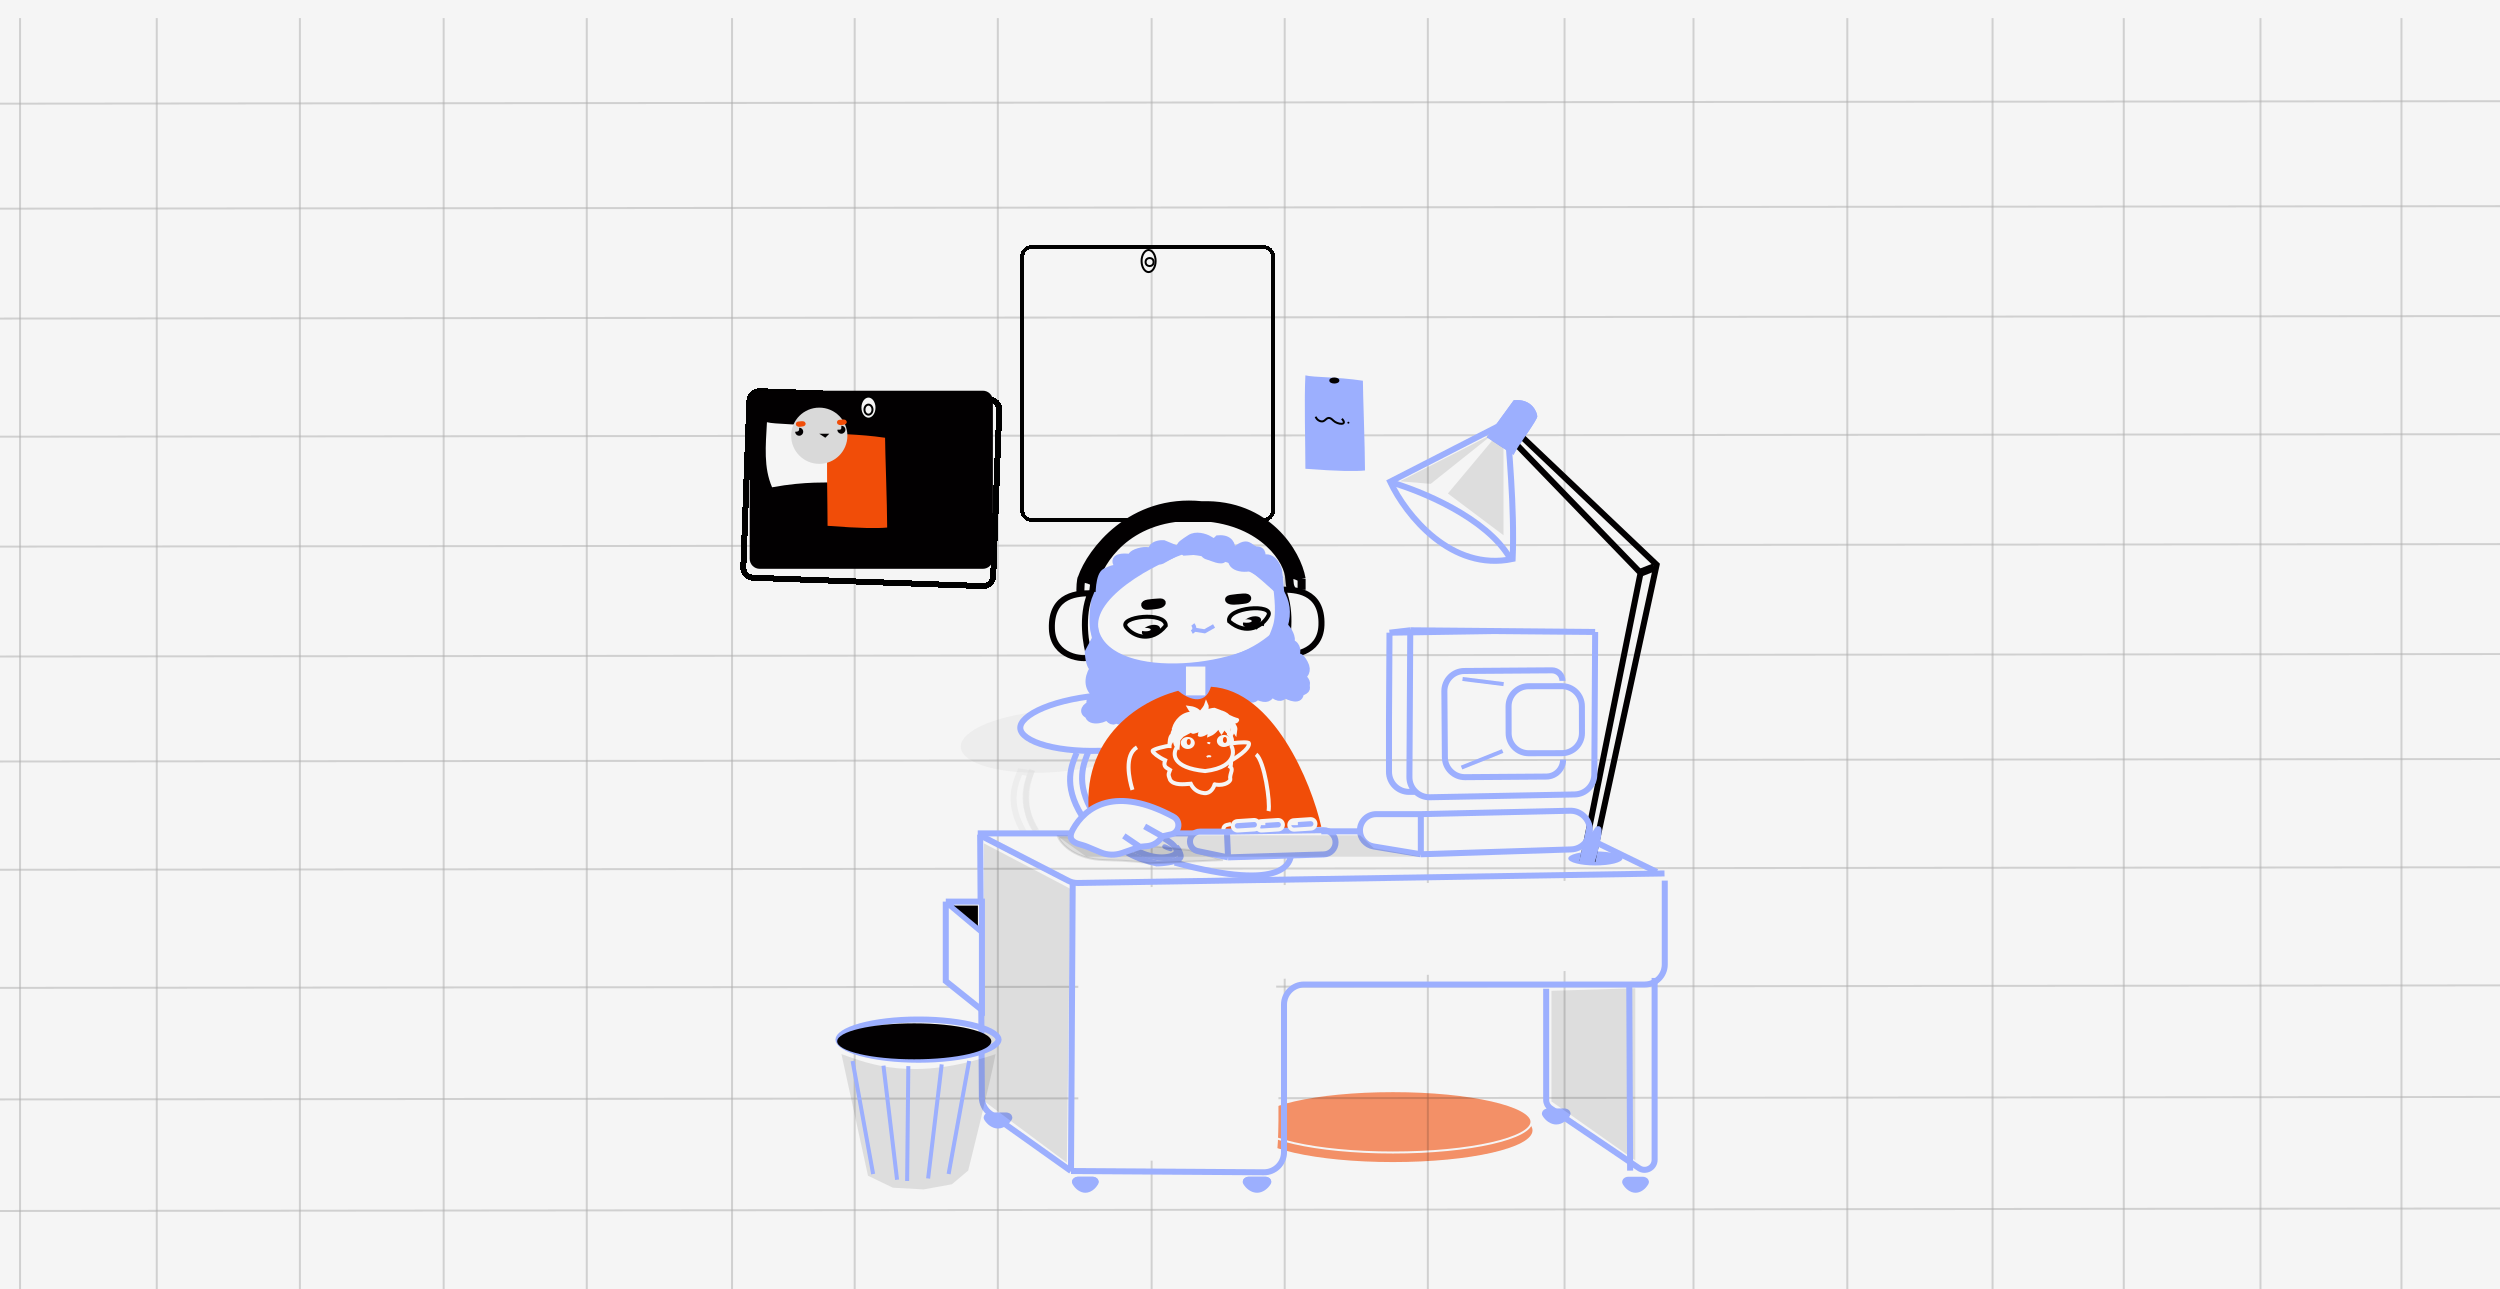 <svg width="1245" height="642" viewBox="0 0 1245 642" fill="none" xmlns="http://www.w3.org/2000/svg">
<g clip-path="url(#clip0_105_42)">
<rect width="1245" height="642" fill="#F5F5F5"/>
<ellipse cx="523.569" cy="369.238" rx="45.204" ry="15.352" transform="rotate(-3.715 523.569 369.238)" fill="#D9D9D9" fill-opacity="0.3"/>
<path d="M510.728 415.809C500.782 399.854 505.755 390.105 508.026 384.251L513.287 385.104C511.155 390.506 508.681 403.783 515.845 413.676" stroke="#D9D9D9" stroke-opacity="0.3" stroke-width="3"/>
<path d="M513.996 383.398C511.725 389.251 506.752 399.001 516.698 414.956" stroke="#D9D9D9" stroke-opacity="0.3" stroke-width="3"/>
<g opacity="0.6">
<ellipse cx="693.675" cy="562.933" rx="69.511" ry="15.779" fill="#F14D08"/>
<path d="M762.686 558.669C762.686 559.599 762.273 560.548 761.402 561.514C760.529 562.483 759.218 563.441 757.487 564.37C754.027 566.227 748.987 567.915 742.716 569.339C730.183 572.184 712.844 573.948 693.675 573.948C674.506 573.948 657.167 572.184 644.634 569.339C638.363 567.915 633.323 566.227 629.863 564.37C628.132 563.441 626.821 562.483 625.947 561.514C625.076 560.548 624.664 559.599 624.664 558.669C624.664 557.739 625.076 556.79 625.947 555.824C626.821 554.855 628.132 553.897 629.863 552.968C633.323 551.111 638.363 549.423 644.634 547.999C657.167 545.154 674.506 543.39 693.675 543.39C712.844 543.39 730.183 545.154 742.716 547.999C748.987 549.423 754.027 551.111 757.487 552.968C759.218 553.897 760.529 554.855 761.402 555.824C762.273 556.79 762.686 557.739 762.686 558.669Z" fill="#F14D08" stroke="#F5F5F5"/>
</g>
<g filter="url(#filter0_d_105_42)">
<path d="M509 250V124C509 121.239 511.239 119 514 119H629C631.761 119 634 121.239 634 124V250C634 252.761 631.761 255 629 255H514C511.239 255 509 252.761 509 250Z" stroke="black" stroke-width="2" shape-rendering="crispEdges"/>
</g>
<g opacity="0.3">
<line opacity="0.5" x1="9.983" y1="9" x2="9.983" y2="862.083" stroke="#020001"/>
<line opacity="0.5" x1="78.068" y1="9" x2="78.068" y2="862.083" stroke="#020001"/>
<line opacity="0.5" x1="149.344" y1="9" x2="149.344" y2="862.083" stroke="#020001"/>
<line opacity="0.5" x1="220.939" y1="9" x2="220.939" y2="862.083" stroke="#020001"/>
<line opacity="0.5" x1="292.215" y1="9" x2="292.215" y2="862.083" stroke="#020001"/>
<line opacity="0.5" x1="364.555" y1="9" x2="364.555" y2="862.083" stroke="#020001"/>
<line opacity="0.5" x1="425.64" y1="9" x2="425.64" y2="862.083" stroke="#020001"/>
<line opacity="0.5" x1="496.917" y1="9" x2="496.917" y2="862.083" stroke="#020001"/>
<line opacity="0.5" x1="573.512" y1="9" x2="573.512" y2="862.083" stroke="#020001"/>
<line opacity="0.5" x1="639.788" y1="9" x2="639.788" y2="862.083" stroke="#020001"/>
<line opacity="0.5" x1="711.064" y1="9" x2="711.064" y2="862.083" stroke="#020001"/>
<line opacity="0.5" x1="779.149" y1="9" x2="779.149" y2="862.083" stroke="#020001"/>
<line opacity="0.5" x1="843.361" y1="9" x2="843.361" y2="862.083" stroke="#020001"/>
<line opacity="0.5" x1="919.957" y1="9" x2="919.957" y2="862.083" stroke="#020001"/>
<line opacity="0.5" x1="992.297" y1="9" x2="992.297" y2="862.083" stroke="#020001"/>
<line opacity="0.5" x1="1057.64" y1="9" x2="1057.64" y2="862.083" stroke="#020001"/>
<line opacity="0.5" x1="1125.72" y1="9" x2="1125.72" y2="862.083" stroke="#020001"/>
<line opacity="0.5" x1="1195.93" y1="9" x2="1195.93" y2="862.083" stroke="#020001"/>
<line opacity="0.5" y1="-0.5" x2="1502.9" y2="-0.5" transform="matrix(-1 0.001 -0.005 -1 1453.87 49.677)" stroke="#020001"/>
<line opacity="0.5" y1="-0.5" x2="1502.9" y2="-0.5" transform="matrix(-1 0.001 -0.005 -1 1454.15 101.961)" stroke="#020001"/>
<line opacity="0.5" y1="-0.5" x2="1502.9" y2="-0.5" transform="matrix(-1 0.001 -0.005 -1 1454.45 156.696)" stroke="#020001"/>
<line opacity="0.5" y1="-0.5" x2="1502.9" y2="-0.5" transform="matrix(-1 0.001 -0.005 -1 1454.76 215.516)" stroke="#020001"/>
<line opacity="0.5" y1="-0.5" x2="1502.9" y2="-0.5" transform="matrix(-1 0.001 -0.005 -1 1455.05 270.252)" stroke="#020001"/>
<line opacity="0.5" y1="-0.5" x2="1502.9" y2="-0.5" transform="matrix(-1 0.001 -0.005 -1 1455.35 324.987)" stroke="#020001"/>
<line opacity="0.5" y1="-0.5" x2="1502.9" y2="-0.5" transform="matrix(-1 0.001 -0.005 -1 1455.63 377.271)" stroke="#020001"/>
<line opacity="0.5" y1="-0.5" x2="1502.9" y2="-0.5" transform="matrix(-1 0.001 -0.005 -1 1455.91 431.19)" stroke="#020001"/>
<line opacity="0.5" y1="-0.5" x2="1502.9" y2="-0.5" transform="matrix(-1 0.001 -0.005 -1 1456.23 490.01)" stroke="#020001"/>
<line opacity="0.5" y1="-0.5" x2="1502.9" y2="-0.5" transform="matrix(-1 0.001 -0.005 -1 1456.52 545.562)" stroke="#020001"/>
<line opacity="0.5" y1="-0.5" x2="1502.9" y2="-0.5" transform="matrix(-1 0.001 -0.005 -1 1456.82 601.114)" stroke="#020001"/>
</g>
<path d="M545.404 588.576C544.349 589.698 542.583 590.5 540.5 590.5C538.417 590.5 536.651 589.698 535.596 588.576C535.511 588.486 535.474 588.42 535.459 588.385C535.445 588.352 535.444 588.335 535.444 588.327C535.443 588.317 535.444 588.243 535.545 588.112C535.769 587.821 536.31 587.5 537 587.5H544C544.69 587.5 545.231 587.821 545.455 588.112C545.556 588.243 545.557 588.317 545.556 588.327C545.556 588.335 545.555 588.352 545.541 588.385C545.526 588.42 545.489 588.486 545.404 588.576Z" fill="#9CAFFE" stroke="#9CAFFE" stroke-width="3"/>
<path d="M545.537 589.018C544.348 591.038 542.42 592.5 540.5 592.5C538.58 592.5 536.652 591.038 535.463 589.018C535.329 588.79 535.313 588.627 535.323 588.52C535.334 588.406 535.382 588.268 535.503 588.118C535.759 587.802 536.298 587.5 537 587.5H544C544.702 587.5 545.241 587.802 545.497 588.118C545.618 588.268 545.666 588.406 545.677 588.52C545.687 588.627 545.671 588.79 545.537 589.018Z" fill="#9CAFFE" stroke="#9CAFFE" stroke-width="3"/>
<path d="M502.494 556.96C501.241 558.971 499.153 560.5 497 560.5C494.847 560.5 492.759 558.971 491.506 556.96C491.367 556.737 491.351 556.581 491.358 556.485C491.365 556.382 491.407 556.254 491.522 556.109C491.767 555.803 492.297 555.5 493 555.5H501C501.703 555.5 502.233 555.803 502.478 556.109C502.593 556.254 502.635 556.382 502.642 556.485C502.649 556.581 502.633 556.737 502.494 556.96Z" fill="#9CAFFE" stroke="#9CAFFE" stroke-width="3"/>
<path d="M780.494 554.96C779.241 556.971 777.153 558.5 775 558.5C772.847 558.5 770.759 556.971 769.506 554.96C769.367 554.737 769.351 554.581 769.358 554.485C769.365 554.382 769.407 554.254 769.522 554.109C769.767 553.803 770.297 553.5 771 553.5H779C779.703 553.5 780.233 553.803 780.478 554.109C780.593 554.254 780.635 554.382 780.642 554.485C780.649 554.581 780.633 554.737 780.494 554.96Z" fill="#9CAFFE" stroke="#9CAFFE" stroke-width="3"/>
<path d="M631.365 588.514C630.229 589.664 628.296 590.5 626 590.5C623.704 590.5 621.771 589.664 620.635 588.514C620.547 588.425 620.51 588.361 620.495 588.329C620.482 588.3 620.481 588.287 620.481 588.284L620.481 588.284C620.481 588.281 620.481 588.268 620.49 588.239C620.501 588.209 620.523 588.161 620.57 588.099C620.78 587.821 621.31 587.5 622 587.5H630C630.69 587.5 631.22 587.821 631.43 588.099C631.477 588.161 631.499 588.209 631.51 588.239C631.519 588.268 631.519 588.281 631.519 588.284L631.519 588.284C631.519 588.287 631.518 588.3 631.505 588.329C631.49 588.361 631.453 588.425 631.365 588.514Z" fill="#9CAFFE" stroke="#9CAFFE" stroke-width="3"/>
<path d="M631.494 588.96C630.241 590.971 628.153 592.5 626 592.5C623.847 592.5 621.759 590.971 620.506 588.96C620.367 588.737 620.351 588.581 620.358 588.485C620.365 588.382 620.407 588.254 620.522 588.109C620.767 587.803 621.297 587.5 622 587.5H630C630.703 587.5 631.233 587.803 631.478 588.109C631.593 588.254 631.635 588.382 631.642 588.485C631.649 588.581 631.633 588.737 631.494 588.96Z" fill="#9CAFFE" stroke="#9CAFFE" stroke-width="3"/>
<path d="M819.537 589.018C818.348 591.038 816.42 592.5 814.5 592.5C812.58 592.5 810.652 591.038 809.463 589.018C809.329 588.79 809.313 588.627 809.323 588.52C809.334 588.406 809.382 588.268 809.503 588.118C809.759 587.802 810.298 587.5 811 587.5H818C818.702 587.5 819.241 587.802 819.497 588.118C819.618 588.268 819.666 588.406 819.677 588.52C819.687 588.627 819.671 588.79 819.537 589.018Z" fill="#9CAFFE" stroke="#9CAFFE" stroke-width="3"/>
<g filter="url(#filter1_d_105_42)">
<path d="M370.181 278.552L373.18 195.64C373.28 192.881 375.598 190.724 378.358 190.824L492.806 194.965C495.566 195.065 497.722 197.383 497.622 200.142L494.622 283.054C494.523 285.814 492.205 287.97 489.445 287.87L374.997 283.729C372.237 283.629 370.081 281.311 370.181 278.552Z" stroke="black" stroke-width="3" shape-rendering="crispEdges"/>
</g>
<path d="M373.346 278.271V199.57C373.346 196.808 375.584 194.57 378.346 194.57H489.457C492.219 194.57 494.457 196.808 494.457 199.57V278.271C494.457 281.033 492.219 283.271 489.457 283.271H378.346C375.584 283.271 373.346 281.033 373.346 278.271Z" fill="#020001"/>
<path d="M436.5 203C436.5 204.559 436.025 205.951 435.282 206.943C434.539 207.934 433.55 208.5 432.5 208.5C431.45 208.5 430.461 207.934 429.718 206.943C428.975 205.951 428.5 204.559 428.5 203C428.5 201.441 428.975 200.049 429.718 199.057C430.461 198.066 431.45 197.5 432.5 197.5C433.55 197.5 434.539 198.066 435.282 199.057C436.025 200.049 436.5 201.441 436.5 203Z" fill="#F5F5F5" stroke="black"/>
<path d="M434.5 204C434.5 205.47 433.523 206.5 432.5 206.5C431.477 206.5 430.5 205.47 430.5 204C430.5 202.53 431.477 201.5 432.5 201.5C433.523 201.5 434.5 202.53 434.5 204Z" fill="#F5F5F5" stroke="black"/>
<path d="M575.5 130C575.5 131.572 575.074 132.972 574.412 133.965C573.748 134.962 572.885 135.5 572 135.5C571.115 135.5 570.252 134.962 569.588 133.965C568.926 132.972 568.5 131.572 568.5 130C568.5 128.428 568.926 127.028 569.588 126.035C570.252 125.038 571.115 124.5 572 124.5C572.885 124.5 573.748 125.038 574.412 126.035C575.074 127.028 575.5 128.428 575.5 130Z" fill="#F5F5F5" stroke="black"/>
<circle cx="572.5" cy="130.5" r="2" fill="#F5F5F5" stroke="black"/>
<path d="M753.834 199.327L740.428 217.755L753.705 226.498C755.986 221.86 765.599 209.185 765.556 207.352C765.513 205.519 763.037 198.355 753.834 199.327Z" fill="#9CAFFE"/>
<path d="M595.326 357.024C595.422 358.496 594.651 360.183 592.652 362.014C590.666 363.832 587.646 365.616 583.741 367.231C575.946 370.456 564.95 372.878 552.612 373.679C540.274 374.48 529.057 373.501 520.91 371.311C516.83 370.215 513.604 368.836 511.399 367.29C509.18 365.733 508.198 364.16 508.103 362.688C508.007 361.216 508.777 359.528 510.776 357.698C512.762 355.88 515.783 354.096 519.688 352.48C527.482 349.256 538.479 346.834 550.817 346.033C563.155 345.231 574.372 346.211 582.518 348.4C586.599 349.497 589.825 350.875 592.029 352.421C594.248 353.978 595.23 355.552 595.326 357.024Z" fill="#F5F5F5" stroke="#9CAFFE" stroke-width="3"/>
<path d="M536.172 374.87C533.901 380.723 528.928 390.473 538.874 406.427" stroke="#9CAFFE" stroke-width="3"/>
<path d="M542.142 374.017C539.871 379.87 534.898 389.62 544.844 405.574" stroke="#9CAFFE" stroke-width="3"/>
<path d="M541.426 320.262C542.265 321.729 544.571 324.224 547.086 322.463C545.514 315.23 542.37 311.771 547.086 289.131" stroke="#9CAFFE" stroke-width="4"/>
<path d="M639.417 317.486C638.43 318.886 635.819 321.2 633.272 319.248C635.423 312.148 638.912 310.822 635.434 287.855" stroke="#9CAFFE" stroke-width="4"/>
<path d="M544.681 287.598L546.568 289.738" stroke="#9CAFFE" stroke-width="4"/>
<path d="M637.853 285.964L634.124 289.109" stroke="#9CAFFE" stroke-width="4"/>
<path d="M642.5 421C644.913 429.711 640.54 444.601 585 429.575" stroke="#9CAFFE" stroke-width="3"/>
<path d="M581.223 422.374C583.126 423.12 583.979 423.422 581.317 421.998C579.358 420.949 579.153 421.564 581.223 422.374Z" stroke="#9CAFFE" stroke-width="2"/>
<path d="M581.812 426.695C573.633 428.25 564.854 423.525 560.237 420.065C559.131 419.236 558.11 418.129 558.009 416.75C557.632 411.636 569.789 415.222 573.524 415.222C577.668 415.222 593.414 424.489 581.812 426.695Z" stroke="#9CAFFE" stroke-width="3"/>
<path d="M576.1 429.997C567.787 428.182 553.017 423.034 558.005 416M575.676 430C579.556 430 588.63 429.063 587.965 426.049C587.3 423.034 585.561 421.722 585.423 421.443" stroke="#9CAFFE" stroke-width="3"/>
<ellipse cx="794.5" cy="427.5" rx="13.5" ry="3.5" fill="#9CAFFE"/>
<path d="M788.096 429L817 285.313L751 217" stroke="#020001" stroke-width="3"/>
<path d="M792.986 429L825 281.246L750 210" stroke="#020001" stroke-width="3"/>
<path d="M692.307 239.894L750.54 210.045C751.09 221.369 754.406 252.807 753.291 278.353C722.831 284.803 700.179 256.638 692.307 239.894Z" stroke="#9CAFFE" stroke-width="3"/>
<line x1="823.798" y1="282.501" x2="816.005" y2="285.55" stroke="#020001" stroke-width="4"/>
<path d="M692 240C707.126 244.222 740.303 257.733 752 278" stroke="#9CAFFE" stroke-width="3"/>
<path d="M795.17 413.755C792.75 417.998 791.74 416.368 791.049 414.453L788.142 428.328L792.816 428.73C794.935 422.349 797.59 409.512 795.17 413.755Z" fill="#9CAFFE" stroke="#9CAFFE" stroke-width="3"/>
<path d="M707.572 425.428L684.028 421.533C680.119 420.886 677.251 417.505 677.251 413.543V413.543C677.251 409.07 680.877 405.444 685.35 405.444L707.572 405.444M707.572 425.428L707.572 405.444M707.572 425.428L782.424 423.011C787.622 422.844 791.749 418.581 791.749 413.38V413.38C791.749 407.971 787.299 403.622 781.892 403.745L707.572 405.444" stroke="#9CAFFE" stroke-width="3"/>
<path d="M777.76 341.707L761.246 341.744C755.723 341.756 751.256 346.243 751.268 351.766L751.298 365.135C751.31 370.658 755.797 375.125 761.32 375.113L777.834 375.076C783.357 375.063 787.824 370.576 787.812 365.053L787.782 351.685C787.77 346.162 783.282 341.695 777.76 341.707Z" stroke="#9CAFFE" stroke-width="3"/>
<path d="M778.112 339.069V339.069C778.09 336.149 775.704 333.8 772.784 333.821L729.223 334.15C723.7 334.191 719.257 338.702 719.299 344.225L719.546 377.103C719.588 382.626 724.099 387.069 729.621 387.028L770.098 386.723C774.721 386.688 778.442 382.911 778.407 378.287V378.287" stroke="#9CAFFE" stroke-width="3"/>
<path d="M691.97 315.082L702.312 313.88M691.97 315.082L743.976 314.26L794.386 314.72M691.97 315.082L691.72 358.356L691.72 384.356C691.719 389.879 696.197 394.357 701.72 394.357L704.763 394.357M702.312 313.88L701.89 386.981C701.858 392.603 706.464 397.146 712.085 397.037L784.171 395.633C789.594 395.527 793.945 391.117 793.976 385.692L794.386 314.72M702.312 313.88L794.386 314.72" stroke="#9CAFFE" stroke-width="3"/>
<line x1="728.342" y1="338.134" x2="748.811" y2="340.693" stroke="#9CAFFE" stroke-width="2"/>
<line x1="727.845" y1="382.241" x2="748.314" y2="374.02" stroke="#9CAFFE" stroke-width="2"/>
<path d="M791.821 418.02L825.084 434.225" stroke="#9CAFFE" stroke-width="3"/>
<path opacity="0.1" d="M490 420L533 442.592L531.28 579L490 548.308V420Z" fill="#020001"/>
<path opacity="0.1" d="M772.62 493.422L814.373 492.143L814.373 577.847L772.62 548.515L772.62 493.422Z" fill="#020001"/>
<path opacity="0.1" d="M743.627 218.789L748.744 222.201L748.744 266.551L721.048 245.759L743.627 218.789Z" fill="#020001"/>
<path opacity="0.1" d="M740.642 217.51L741.921 217.51L712.496 240.964L697.144 239.685L740.642 217.51Z" fill="#020001"/>
<path d="M613.082 299.533C611.386 299.235 610.489 297.937 613.776 297.627C616.869 297.313 615.836 297.258 619.231 297.068C622.626 296.877 621.845 298.808 620.395 299.048C618.664 299.334 614.777 299.832 613.082 299.533Z" fill="#020001" stroke="#020001" stroke-width="3"/>
<path d="M577.901 301.281C579.366 300.669 579.878 299.239 576.83 299.563C573.957 299.847 574.88 299.597 571.762 300.058C568.644 300.519 569.799 302.244 571.167 302.201C572.801 302.149 576.435 301.893 577.901 301.281Z" fill="#020001" stroke="#020001" stroke-width="3"/>
<path d="M598.485 251.608C563.402 248.007 543.214 274.748 538.769 287.756C541.732 288.721 542.779 288.552 544.964 290.187C547.693 279.364 561.209 257.652 593.448 257.395C625.687 257.138 640.33 276.575 641.911 286.648C641.781 285.2 647.311 286.951 648.2 288.237C646.027 275.485 630.961 250.579 598.485 251.608Z" fill="#020001"/>
<path d="M538.14 295.618C537.844 293.689 538.245 287.96 538.769 287.756M538.769 287.756C543.214 274.748 563.402 248.007 598.485 251.608C630.961 250.579 646.027 275.485 648.2 288.237M538.769 287.756C541.732 288.721 542.779 288.552 544.964 290.187M648.2 288.237C647.311 286.951 641.781 285.2 641.911 286.648M648.2 288.237V293.731M641.911 286.648C642.311 291.121 642.307 291.335 642.702 292.407L643.483 294.045M641.911 286.648C640.33 276.575 625.687 257.138 593.448 257.395C561.209 257.652 547.693 279.364 544.964 290.187M544.964 290.187L544.429 294.674" stroke="#020001" stroke-width="4"/>
<path d="M658.086 311.34C658.715 293.629 644.172 293.7 638.842 293.629C643.705 305.094 641.146 319.684 639.259 325.545C642.161 326.808 657.572 325.803 658.086 311.34Z" stroke="#020001" stroke-width="3"/>
<path d="M523.842 313.149C523.213 295.437 537.755 295.508 543.085 295.437C538.222 306.903 540.782 321.492 542.669 327.354C539.767 328.617 524.355 327.612 523.842 313.149Z" stroke="#020001" stroke-width="3"/>
<path d="M547.574 319.494C534.916 300.761 569.388 281.027 589.037 273.92C607.793 274.616 647.234 286.096 639.336 311.492C633.278 330.974 563.397 342.91 547.574 319.494Z" stroke="#9CAFFE" stroke-width="4"/>
<path d="M594.375 313.512L599.919 314.392L604.599 311.738" stroke="#9CAFFE" stroke-width="2"/>
<path d="M594.024 310.981C594.693 311.794 595.529 313.689 593.522 314.754" stroke="#9CAFFE" stroke-width="2"/>
<path d="M550.664 284.93C547.518 286.473 547.485 296.032 547.574 299.391L550.131 296.658L553.095 294.5L558.656 289.585L561.095 287.127L557.636 283.983C556.288 282.606 553.81 283.387 550.664 284.93Z" fill="#9CAFFE"/>
<path d="M562.668 286.499L556.254 280.548C554.492 277.001 561.569 277.434 563.63 278.092C563.261 277.494 563.446 276.025 567.138 274.938C570.829 273.852 573.325 274.703 574.112 275.264L572.965 280.102L566.325 283.535L562.668 286.499Z" fill="#9CAFFE"/>
<path d="M577.098 276.892C577.399 274.592 575.102 273.387 573.917 273.072C575.013 271.206 578.039 270.915 579.415 271.003L586.954 274.12L578.233 279.001C577.73 279.256 576.798 279.192 577.098 276.892Z" fill="#9CAFFE"/>
<path d="M589.955 274.685L588.139 273.291C586.881 271.719 589.955 270.147 592.744 268.237C595.536 266.325 599.948 267.595 602.28 268.966L598.201 274.12L589.955 274.685Z" fill="#9CAFFE"/>
<path d="M599.774 275.264L606.665 268.575C612.428 268.062 613.368 271.767 613.118 273.683L609.924 276.809L609.207 278.008C608.454 279.613 603.547 277.379 602.604 277.065C601.888 276.826 600.103 276.603 599.774 275.264Z" fill="#9CAFFE"/>
<path d="M628.075 278.952C624.412 284.359 614 283.581 613.62 279.321C613.33 276.066 614.659 274.424 615.856 273.734C621.677 269.407 621.575 272.93 625.473 274.161C628.981 273.848 628.315 276.931 628.075 278.952C632.84 275.749 636.114 281.916 636.565 284.612L637.508 294.5L629.833 287.663L625.057 283.669L628.075 278.952Z" fill="#9CAFFE"/>
<path d="M542.222 324.829L545.736 318.202C558.038 332.26 568.368 335.299 597.232 332.095C625.559 328.95 636.879 314.485 639.722 311.97C641.185 313.647 643.797 317.63 642.54 320.145C646.299 321.403 645.783 324.862 645.055 326.435C646.817 328.488 646.789 325.615 649.428 330.432C651.54 334.284 649.218 336.343 647.794 336.891C648.799 337.538 650.716 339.22 650.349 340.768C649.89 342.703 651.825 343.162 647.239 344.833C647.618 349.093 642.385 347.055 639.722 345.503C639.102 346.821 636.96 348.527 633.346 344.808C632.003 347.453 630.834 348.505 626.566 346.675C624.374 346.87 625.196 349.007 620.615 347.205C617.626 350.502 614.701 348.153 613.613 346.566C613.678 347.297 612.892 348.398 609.228 346.957C606.077 351.278 601.502 347.645 599.608 345.288C599.72 346.541 593.241 349.622 590.654 348.446C585.983 346.324 584.994 352.441 582.479 350.869C581.742 351.654 580.089 352.658 577.789 351.968C575.439 353.945 573.26 353.108 572.464 352.442C571.817 353.447 570.056 355.182 568.191 354.086C567.573 355.656 565.427 354.963 564.432 354.42L560.925 357.574C560.268 358.475 558.284 359.83 555.6 358.049C554.024 360.209 552.08 357.52 551.305 355.906C551.472 357.785 542.623 360.175 542.243 355.915C538.852 354.702 540.61 351.772 543.8 350.962C542.654 349.907 542.213 348.823 545.999 345.96C540.228 341.423 543.143 335.165 544.827 332.805C543.006 332.21 542.332 327.24 542.222 324.829Z" fill="#9CAFFE"/>
<path d="M616.877 273.348C616.583 273.399 616.226 273.522 615.856 273.734M628.075 278.952C624.412 284.359 614 283.581 613.62 279.321C613.33 276.066 614.659 274.424 615.856 273.734M628.075 278.952C628.315 276.931 628.981 273.848 625.473 274.161C621.575 272.93 621.677 269.407 615.856 273.734M628.075 278.952C632.84 275.749 636.114 281.916 636.565 284.612L637.508 294.5L629.833 287.663L625.057 283.669L628.075 278.952ZM582.716 350.582C582.155 351.368 580.384 352.747 577.789 351.968C575.439 353.945 573.26 353.108 572.464 352.442C571.817 353.447 570.056 355.182 568.191 354.086C567.573 355.656 565.427 354.963 564.432 354.42L560.925 357.574C560.268 358.475 558.284 359.83 555.6 358.049C554.024 360.209 552.08 357.52 551.305 355.906C551.472 357.785 542.623 360.175 542.243 355.915C538.852 354.702 540.61 351.772 543.8 350.962C542.654 349.907 542.213 348.823 545.999 345.96C540.228 341.423 543.143 335.165 544.827 332.805C543.006 332.21 542.332 327.24 542.222 324.829L545.736 318.202C558.038 332.26 568.368 335.299 597.232 332.095C625.559 328.95 636.879 314.485 639.722 311.97C641.185 313.647 643.797 317.63 642.54 320.145C646.299 321.403 645.783 324.862 645.055 326.435C646.817 328.488 646.789 325.615 649.428 330.432C651.54 334.284 649.218 336.343 647.794 336.891C648.799 337.538 650.716 339.22 650.349 340.768C649.89 342.703 651.825 343.162 647.239 344.833C647.618 349.093 642.385 347.055 639.722 345.503C639.102 346.821 636.96 348.527 633.346 344.808C632.003 347.453 630.834 348.505 626.566 346.675C624.374 346.87 625.196 349.007 620.615 347.205C617.626 350.502 614.701 348.153 613.613 346.566C613.678 347.297 612.892 348.398 609.228 346.957C606.077 351.278 601.502 347.645 599.608 345.288C599.72 346.541 593.241 349.622 590.654 348.446C585.983 346.324 584.994 352.441 582.479 350.869M547.574 299.391C547.485 296.032 547.518 286.473 550.664 284.93C553.81 283.387 556.288 282.606 557.636 283.983L561.095 287.127L558.656 289.585L553.095 294.5L550.131 296.658L547.574 299.391ZM556.254 280.548L562.668 286.499L566.325 283.535L572.965 280.102L574.112 275.264C573.325 274.703 570.829 273.852 567.138 274.938C563.446 276.025 563.261 277.494 563.63 278.092C561.569 277.434 554.492 277.001 556.254 280.548ZM573.917 273.072C575.102 273.387 577.399 274.592 577.098 276.892C576.798 279.192 577.73 279.256 578.233 279.001L586.954 274.12L579.415 271.003C578.039 270.915 575.013 271.206 573.917 273.072ZM588.139 273.291L589.955 274.685L598.201 274.12L602.28 268.966C599.948 267.595 595.536 266.325 592.744 268.237C589.955 270.147 586.881 271.719 588.139 273.291ZM606.665 268.575L599.774 275.264C600.103 276.603 601.888 276.826 602.604 277.065C603.547 277.379 608.454 279.613 609.207 278.008L609.924 276.809L613.118 273.683C613.368 271.767 612.428 268.062 606.665 268.575Z" stroke="#9CAFFE" stroke-width="4"/>
<path d="M590.111 346.802V331.45H600.772V346.802H590.111Z" fill="#F5F5F5" stroke="#9CAFFE"/>
<path d="M560.861 312.411C564.343 316.936 573.33 320.477 580.564 311.562C580.634 304.304 556.69 306.989 560.861 312.411Z" stroke="black" stroke-width="2"/>
<ellipse cx="573.184" cy="313.995" rx="4.691" ry="2.559" transform="rotate(-17.752 573.184 313.995)" fill="#020001"/>
<ellipse cx="570.494" cy="313.539" rx="2.559" ry="0.853" fill="#F5F5F5"/>
<path d="M631.624 306.588C629.047 311.682 620.877 316.836 612.108 309.426C610.687 302.308 634.712 300.483 631.624 306.588Z" stroke="black" stroke-width="2"/>
<ellipse cx="623.504" cy="309.73" rx="4.691" ry="2.559" transform="rotate(-17.752 623.504 309.73)" fill="#020001"/>
<ellipse cx="620.815" cy="309.275" rx="2.559" ry="0.853" fill="#F5F5F5"/>
<line x1="624.45" y1="312.239" x2="626.156" y2="313.092" stroke="black"/>
<line x1="626.054" y1="310.495" x2="629.465" y2="311.348" stroke="black"/>
<path d="M658 411.75C640.691 412.317 593.683 413.96 544.128 416C533.704 372.104 563.766 350.07 586.735 344.012C590.885 347.605 599.958 352.232 603.049 342C634.044 343.754 653.06 389.636 658 411.75Z" fill="#F14D08"/>
<path d="M586.106 372.071C583.872 375.31 583.497 382.343 600.169 384C617.804 381.857 614.088 371.643 612.703 371" stroke="#F5F5F5" stroke-width="2"/>
<path d="M584 366.484L584.07 367.752C584.842 366.385 586.414 363.637 586.526 363.578M585.333 365.739C585.006 367.379 584.786 370.927 586.526 372C586.877 369.391 586.667 364.621 589.053 362.534M587.018 368.05C587.864 367.074 589.11 365.662 590.27 364.398M593.263 361.491C593.015 361.491 591.708 362.83 590.27 364.398M590.27 364.398V365.292C592.39 364.174 596.786 361.819 597.404 361.342M595.719 362.534C595.135 363.006 593.965 364.04 593.965 364.398C593.965 364.755 597.848 363.304 599.789 362.534C598.971 363.578 597.347 365.709 597.404 365.888C597.474 366.112 600.842 365.963 603.649 361.789C602.414 364.77 602.105 365.764 602.105 365.888C603.392 365.391 606.161 363.652 606.947 360.671C607.228 362.519 608 363.925 608.351 364.398C608.725 363.925 609.249 362.385 608.351 360C609.474 362.385 611.298 364.099 611.368 364.248C611.425 364.368 611.719 364.298 611.86 364.248C611.93 363.106 611.888 360.701 611.158 360.224M612 364.099V366.186" stroke="#F5F5F5" stroke-width="2"/>
<path d="M601.385 370.262C601.513 370.064 601.938 369.788 602.615 370.262M601 377C601.359 376.679 602.262 376.215 603 376.926" stroke="#F5F5F5"/>
<path d="M613.072 370.19C614.058 368.944 613.193 367.027 612.637 366.225C613.623 365.998 613.869 363.581 613.869 362.401C614.038 362.731 614.522 363.605 615.101 364.454C615.464 362.259 615.101 361.976 613.072 359.073C615.391 359.752 615.971 359.025 615.971 358.577C616.551 358.577 615.246 358.634 611.767 356.877C609.158 354.158 604.833 354.092 602.997 354.399L605.389 353.549C605.027 353.384 603.461 353.379 600.098 354.682C601.2 352.983 600.992 351.519 600.75 351C600.557 351.614 599.619 353.365 597.416 355.461C596.952 353.478 593.695 352.652 592.125 352.487C592.222 352.699 592.951 353.592 595.097 355.461C588.834 354.668 585.577 359.804 584.732 362.472L585.457 362.684C584.998 363.038 584.022 364.199 583.79 366.012C582.485 366.791 582.412 370.119 582.412 371.465C581.18 371.323 573.787 373.164 574.005 374.014C574.222 374.864 576.614 376.917 580.238 378.617C579.006 382.087 581.18 382.37 582.702 383.432C581.978 385.486 581.543 385.415 582.702 388.318C584.514 391.221 589.661 390.584 592.995 390.301C593.937 392.284 595.676 394.549 599.663 394.974C602.852 395.314 604.471 392.189 604.882 390.584C604.737 390.49 604.606 390.386 605.244 390.726C610.39 391.505 613.072 388.885 612.71 387.822C612.347 386.76 613.072 385.061 613.362 383.786C613.594 382.766 613.024 382.087 612.71 381.874C612.83 381.685 613.072 380.812 613.072 378.829C622.132 373.377 622.06 370.898 621.987 370.19C621.915 369.482 618.073 369.553 613.072 370.19Z" stroke="#F5F5F5" stroke-width="2"/>
<path d="M585 363C586.328 362.079 589.186 359.989 590 359" stroke="#F5F5F5" stroke-width="2"/>
<path d="M594 370C594 370.966 593.031 372 591.5 372C589.969 372 589 370.966 589 370C589 369.034 589.969 368 591.5 368C593.031 368 594 369.034 594 370Z" fill="#F5F5F5" stroke="#F5F5F5" stroke-width="2"/>
<ellipse cx="592" cy="369.5" rx="1" ry="1.5" fill="#F14D08"/>
<path d="M612 369C612 369.966 611.031 371 609.5 371C607.969 371 607 369.966 607 369C607 368.034 607.969 367 609.5 367C611.031 367 612 368.034 612 369Z" fill="#F5F5F5" stroke="#F5F5F5" stroke-width="2"/>
<ellipse cx="610" cy="368.5" rx="1" ry="1.5" fill="#F14D08"/>
<path d="M563.965 393.356C562.281 388.074 559.725 376.04 566.225 372.15" stroke="#F5F5F5" stroke-width="2"/>
<path d="M631.721 403.92C632.709 399.685 629.698 378.906 625.518 375.671" stroke="#F5F5F5" stroke-width="2"/>
<path d="M488.553 416.235L532.015 438.619C533.48 439.373 535.108 439.754 536.756 439.727L828.922 434.973" stroke="#9CAFFE" stroke-width="3"/>
<path d="M486.91 415.034L594.802 415.034" stroke="#9CAFFE" stroke-width="3"/>
<path d="M488.124 415.664L488.971 546.516C488.992 549.73 490.557 552.739 493.177 554.601L533.352 583.163M533.352 583.163L534.209 438.837M533.352 583.163L629.367 583.805C634.916 583.842 639.434 579.354 639.434 573.805L639.434 500.291C639.434 494.768 643.911 490.291 649.434 490.291L819.051 490.291C824.574 490.291 829.051 485.814 829.051 480.291L829.051 438.546" stroke="#9CAFFE" stroke-width="3"/>
<path d="M614 361.902C612.392 360.757 610.784 359.591 609.335 358.28C608.7 357.706 608.142 356.83 607.429 356.365C606.127 355.516 609.657 358.581 611.127 359.156C611.487 359.297 611.853 359.274 612.208 359.39C612.745 359.565 611.565 358.741 611.468 358.682C610.724 358.229 609.949 357.716 609.15 357.351C607.747 356.711 609.189 357.928 609.591 358.345C610.282 359.061 611.09 359.843 611.667 360.643C612.067 361.195 611.836 360.767 611.596 360.487C610.858 359.624 609.407 358.685 608.339 358.215C608.125 358.12 606.347 357.351 606.27 357.605C606.001 358.488 607.308 359.972 607.855 360.617C607.92 360.692 611.127 361.887 611.127 361.409C611.127 360.058 607.735 358.681 607.215 357.462C606.596 356.007 605.879 356.503 604.328 356.527C604.104 356.53 603.569 356.403 603.645 356.735C603.901 357.844 604.614 358.724 605.395 359.565C605.738 359.935 606.636 360.885 606.575 361.435C606.524 361.902 603.297 363.888 604.812 362.369C604.68 361.472 605.171 360.329 605.324 359.448C605.481 358.541 605.986 357.423 605.8 356.488C605.782 356.397 604.13 356.518 604.015 356.547C602.98 356.804 603.088 358.488 603.325 359.208C603.479 359.676 603.882 360.034 604.143 360.448C604.394 360.846 604.551 360.37 604.442 360.117C604.25 359.671 601.954 356.647 601.739 358.189C601.667 358.711 601.545 359.622 601.732 360.136C601.863 360.496 602.551 360.497 602.863 360.617C603.075 360.698 604.559 360.72 604.058 361.227C603.52 361.771 603.181 362.612 602.55 363.051C602.266 363.249 601.851 363.137 601.583 363.356C601.377 363.524 601.312 363.615 601.17 363.356C601.109 363.244 601.163 363.346 601.17 363.382C601.219 363.603 601.038 363.749 600.829 363.817C600.363 363.969 601.21 362.667 601.227 362.642C602.041 361.437 602.782 360.045 603.297 358.708C603.576 357.982 603.84 357.195 602.934 356.819C602.528 356.651 602.156 356.626 601.796 356.319C601.636 356.183 600.869 355.64 601.426 355.599C602.818 355.497 604.185 355.743 605.551 355.826C606.275 355.87 604.109 355.985 603.396 356.112C602.007 356.359 600.587 356.293 599.179 356.293C598.723 356.293 598.254 356.267 597.799 356.3C597.474 356.324 597.044 356.509 596.718 356.384C596.455 356.283 596.239 355.977 596.085 355.768C595.965 355.603 596.53 356.281 596.79 356.436C597.564 356.901 598.338 357.359 599.122 357.812C599.433 357.992 601.069 358.348 601.149 358.676C601.222 358.975 598.082 358.007 597.885 357.916C596.774 357.406 595.423 356.742 594.5 355.956C594.384 355.857 594.057 355.82 594.158 355.826C594.27 355.832 594.332 355.878 594.414 355.943C594.738 356.196 595.131 356.233 595.538 356.306C596.831 356.539 598.043 357.178 599.378 357.228C600.314 357.263 598.705 356.501 598.518 356.404C597.456 355.85 595.972 355.215 594.748 355.021C594.687 355.011 594.122 354.988 594.286 355.008C595.258 355.129 596.457 355.778 597.33 356.177C598.084 356.521 598.879 356.964 599.549 357.436C599.868 357.66 599.645 357.7 599.449 357.89C598.435 358.878 598.079 360.16 597.942 361.467C597.913 361.738 597.572 363.355 598.297 363.109C599.122 362.83 600.157 362.256 600.786 361.681C601.161 361.34 600.43 361.102 600.139 361.039C599.644 360.93 599.148 360.881 598.66 360.74C598.613 360.726 597.775 360.589 597.785 360.617C597.8 360.657 598.479 360.932 598.539 360.967C598.924 361.19 599.37 361.37 599.705 361.655C599.905 361.825 599.804 361.683 599.67 361.597C599.069 361.211 598.22 361.107 597.515 360.993C596.99 360.908 595.442 360.563 595.019 361.078C594.948 361.164 596.746 361.39 596.96 361.409C597.031 361.415 598.388 361.511 597.899 361.603C596.673 361.834 595.256 361.621 594.087 361.253C593.982 361.22 593.301 360.991 593.547 360.967C594.463 360.878 595.538 360.061 596.249 359.578C596.321 359.529 597.558 358.842 597.558 358.773C597.558 358.773 595.006 359.252 594.869 359.273C593.759 359.44 592.781 359.592 591.754 359.98C591.037 360.252 593.251 359.6 593.995 359.396C594.478 359.264 595.75 359.015 596.078 358.604C596.592 357.962 595.551 357.223 595.004 357.027C594.056 356.687 593.218 356.961 592.437 357.436C591.97 357.72 591.371 357.75 590.894 358.053C590.471 358.321 590.097 358.806 589.607 358.955C589.308 359.046 589.44 359.391 589.272 359.63C589.087 359.894 588.815 360.087 588.604 360.331C588.409 360.555 588.351 360.901 588.113 361.084C587.813 361.314 587.877 361.608 587.672 361.928C587.261 362.572 586.814 363.222 586.449 363.888C586.271 364.212 586.221 364.652 586.221 365.011C586.221 365.61 586.203 366.211 586.221 366.809C586.228 367.028 586.354 367.099 586.165 366.803C586.004 366.552 585.988 365.655 586.157 365.407C586.33 365.156 585.9 365.201 586.022 365.057C586.728 364.223 587.294 363.247 587.957 362.376C588.556 361.587 589.233 360.886 589.777 360.058C589.897 359.876 590.508 359.252 590.076 359.383C589.063 359.692 588.602 360.248 587.914 360.876C587.902 360.887 587.873 360.139 587.9 359.974C587.941 359.72 588.255 359.253 588.526 359.124C589.374 358.716 589.762 357.906 590.574 357.371C591.215 356.948 592.188 357.464 592.75 357.767C594.045 358.465 593.564 359.085 592.636 360.026C592.272 360.395 591.813 360.529 591.441 360.876C591.005 361.283 590.723 361.826 590.389 362.304C590.282 362.458 590.388 362.715 590.19 362.811C589.91 362.946 589.624 362.967 589.365 363.187C589.178 363.346 588.965 363.68 588.732 363.765C588.289 363.927 589.459 363.191 589.877 362.98C590.626 362.601 591.189 362.177 592.046 361.967C592.693 361.808 593.368 361.691 594.002 361.525C594.186 361.477 595.622 361.274 595.253 361.694C594.951 362.039 593.919 362.15 593.461 362.304C593.194 362.394 592.903 362.369 592.622 362.369" stroke="#F5F5F5" stroke-width="3" stroke-linecap="round"/>
<path opacity="0.1" d="M527 417H531.227L592.093 423.29L609 428.323L572.227 430C570.677 429.581 564.027 428.658 549.825 428.323C535.623 427.987 528.691 420.634 527 417Z" fill="#020001" stroke="black"/>
<path d="M611.567 426.975L596.513 423.856C594.238 423.385 592.607 421.38 592.607 419.057C592.607 416.35 594.801 414.156 597.508 414.156H611.01L658.969 413.422C662.342 413.371 665.103 416.09 665.103 419.463C665.103 422.727 662.511 425.401 659.248 425.502L611.567 426.975Z" fill="#F5F5F5"/>
<path d="M611.567 426.975L596.513 423.856C594.238 423.385 592.607 421.38 592.607 419.057V419.057C592.607 416.35 594.801 414.156 597.508 414.156H611.01M611.567 426.975L611.01 414.156M611.567 426.975L659.248 425.502C662.511 425.401 665.103 422.727 665.103 419.463V419.463C665.103 416.09 662.342 413.371 658.969 413.422L611.01 414.156" stroke="#9CAFFE" stroke-width="3"/>
<path d="M652.577 407.937L644.262 408.492C643.031 408.574 642.075 409.596 642.075 410.83C642.075 412.183 643.218 413.255 644.569 413.168L652.885 412.631C654.206 412.546 655.196 411.389 655.076 410.071C654.96 408.8 653.851 407.852 652.577 407.937Z" fill="#9CAFFE" stroke="#F5F5F5" stroke-width="2"/>
<path d="M636.372 408.364L628.057 408.918C626.826 409 625.87 410.023 625.87 411.256C625.87 412.609 627.013 413.681 628.363 413.594L636.68 413.058C638 412.972 638.991 411.815 638.871 410.498C638.755 409.226 637.646 408.279 636.372 408.364Z" fill="#9CAFFE" stroke="#F5F5F5" stroke-width="2"/>
<path d="M624.432 408.364L616.116 408.918C614.886 409 613.929 410.023 613.929 411.256C613.929 412.609 615.072 413.681 616.423 413.594L624.74 413.058C626.06 412.972 627.05 411.815 626.931 410.498C626.815 409.226 625.706 408.279 624.432 408.364Z" fill="#9CAFFE" stroke="#F5F5F5" stroke-width="2"/>
<path d="M627.149 409.917H630.134M642.928 409.917H646.339M613.076 410.343L610.903 410.826C609.931 411.043 609.238 411.905 609.238 412.902V412.902" stroke="#F5F5F5" stroke-width="2"/>
<path d="M471 449H489V464.102V503L471 488.592V449Z" fill="#F5F5F5"/>
<path d="M489 464.102L471 449M489 464.102V503L471 488.592V449M489 464.102V449H471" stroke="#9CAFFE" stroke-width="3"/>
<path d="M487 461L475 451L487 451V461Z" fill="#020001"/>
<path opacity="0.1" d="M495.797 524.947C454.431 539.02 432.256 529.638 419.036 524.947L432.256 585.502L444.623 591.473L459.975 592.326L474.048 589.767L482.15 582.944C482.15 582.944 493.447 537.87 495.797 524.947Z" fill="#020001"/>
<path d="M497.288 517.73C497.288 518.54 496.682 519.662 494.712 520.959C492.803 522.215 489.941 523.405 486.27 524.427C478.949 526.464 468.749 527.744 457.422 527.744C446.095 527.744 435.896 526.464 428.575 524.427C424.903 523.405 422.041 522.215 420.132 520.959C418.162 519.662 417.557 518.54 417.557 517.73C417.557 516.92 418.162 515.797 420.132 514.501C422.041 513.245 424.903 512.055 428.575 511.033C435.896 508.995 446.095 507.716 457.422 507.716C468.749 507.716 478.949 508.995 486.27 511.033C489.941 512.055 492.803 513.245 494.712 514.501C496.682 515.797 497.288 516.92 497.288 517.73Z" stroke="#9CAFFE" stroke-width="3"/>
<path d="M424.585 528.391L434.82 584.683" stroke="#9CAFFE" stroke-width="2"/>
<path d="M439.961 530.69L446.737 587.501" stroke="#9CAFFE" stroke-width="2"/>
<path d="M452.344 530.917L451.751 588.129" stroke="#9CAFFE" stroke-width="2"/>
<path d="M468.974 530.065L462.199 586.876" stroke="#9CAFFE" stroke-width="2"/>
<path d="M482.64 528.359L472.405 584.65" stroke="#9CAFFE" stroke-width="2"/>
<ellipse cx="455.29" cy="518.583" rx="38.38" ry="8.955" fill="#020001"/>
<path d="M384.499 242.67C380.235 232.862 381.287 222.122 381.94 210.26C386.122 211.359 396.902 210.907 410.576 212.936C409.025 219.72 411.084 231.573 416.909 240.111C412.347 240.555 401.624 239.517 384.499 242.67Z" fill="#F5F5F5"/>
<path d="M412.129 261.86C412.129 249.972 411.475 227.187 412.129 215.326C416.31 216.425 427.09 215.973 440.765 218.002C440.765 224.333 441.809 251.199 441.809 262.713C437.247 263.157 428.589 263.14 412.129 261.86Z" fill="#F14D08"/>
<g filter="url(#filter2_d_105_42)">
<path d="M650.088 229.45C650.088 217.561 649.434 194.777 650.088 182.916C654.269 184.015 665.049 183.563 678.723 185.592C678.723 191.923 679.768 218.789 679.768 230.303C675.205 230.747 666.548 230.73 650.088 229.45Z" fill="#9CAFFE"/>
</g>
<g filter="url(#filter3_d_105_42)">
<circle cx="408" cy="213" r="14" fill="#D9D9D9"/>
</g>
<path d="M413 216H408L411 218L413 216Z" fill="#020001"/>
<path d="M400 215C400 216.105 399.105 217 398 217C396.895 217 396 216.105 396 215C398 215 398 214.333 398 213C399.105 213 400 213.895 400 215Z" fill="#020001"/>
<path d="M421 214C421 215.105 420.105 216 419 216C417.895 216 417 215.105 417 214C419 214 419 214 419 212C420.105 212 421 212.895 421 214Z" fill="#020001"/>
<path d="M397.688 211.52C397.18 211.416 397.273 210.955 397.561 210.921C397.783 210.882 398.479 210.791 399.486 210.743C400.494 210.695 400.314 211.257 399.92 211.323C399.409 211.409 398.196 211.625 397.688 211.52Z" fill="#F14D08" stroke="#F14D08" stroke-width="2"/>
<path d="M418.157 210.667C417.649 210.563 417.743 210.102 418.03 210.068C418.252 210.029 418.948 209.938 419.956 209.89C420.964 209.842 420.784 210.404 420.39 210.47C419.878 210.556 418.665 210.772 418.157 210.667Z" fill="#F14D08" stroke="#F14D08" stroke-width="2"/>
<ellipse cx="664.5" cy="189.5" rx="2.5" ry="1.5" fill="#020001"/>
<path d="M658 414H678" stroke="#9CAFFE" stroke-width="3"/>
<path d="M655.201 207.521C655.804 209.433 658.345 210.581 659.635 209.385C661.247 207.891 662.057 207.506 664.049 209.486C666.04 211.466 671.498 212.013 668.26 208.536" stroke="black"/>
<circle cx="671.5" cy="210.5" r="0.5" fill="#020001"/>
<path d="M537 576V444.239C537 443.146 537.878 442.255 538.97 442.239L823.949 438.03C825.073 438.014 825.99 438.918 825.978 440.043C825.831 453.947 825.574 478.53 825.574 479.829C825.574 481.115 823.559 481.997 822.375 482.334C822.235 482.374 822.09 482.392 821.945 482.396L637.447 487.458C636.349 487.488 635.481 488.379 635.503 489.476C636.129 520.213 638.283 578 634.612 578H538.98C537.875 578 537 577.105 537 576Z" fill="#F5F5F5"/>
<path d="M824 487V577.578C824 581.587 819.518 583.966 816.197 581.719L772.197 551.936C770.823 551.006 770 549.454 770 547.795V492.398" stroke="#9CAFFE" stroke-width="3"/>
<path d="M811.375 491.29L811.801 582.977" stroke="#9CAFFE" stroke-width="3"/>
<path opacity="0.1" d="M707.606 426.653L541.006 426.653L526.08 415.992L571.142 415.992L677.328 415.992L684.151 422.389L707.606 426.653Z" fill="#020001"/>
<path d="M578.792 416.467L583.095 415.548C587.429 414.622 588.24 408.788 584.324 406.715C555.635 391.271 540.619 401.54 534.238 413.157C533.306 414.855 532.643 417.03 533.944 418.466C534.69 419.288 535.754 419.845 536.791 420.198C538.215 420.682 539.709 420.977 541.097 421.555L548.069 424.462C551.471 425.88 555.276 425.996 558.758 424.788L567.636 421.707L571.335 421.361C574.479 421.067 577.272 419.234 578.792 416.467Z" fill="#F5F5F5"/>
<path d="M578.792 416.467L583.095 415.548C587.429 414.622 588.24 408.788 584.324 406.715V406.715C555.635 391.271 540.619 401.54 534.238 413.157C533.306 414.855 532.643 417.03 533.944 418.466C534.69 419.288 535.754 419.845 536.791 420.198C538.215 420.682 539.709 420.977 541.097 421.555L548.069 424.462C551.471 425.88 555.276 425.996 558.758 424.788L567.636 421.707M578.792 416.467L570.022 411.535M578.792 416.467V416.467C577.272 419.234 574.479 421.067 571.335 421.361L567.636 421.707M567.636 421.707L559.655 416.27" stroke="#9CAFFE" stroke-width="3"/>
<path d="M753.834 199.327L740.428 217.755L753.705 226.498C755.986 221.86 765.599 209.185 765.556 207.352C765.513 205.519 763.037 198.355 753.834 199.327Z" fill="#9CAFFE"/>
</g>
<defs>
<filter id="filter0_d_105_42" x="504" y="118" width="135" height="146" filterUnits="userSpaceOnUse" color-interpolation-filters="sRGB">
<feFlood flood-opacity="0" result="BackgroundImageFix"/>
<feColorMatrix in="SourceAlpha" type="matrix" values="0 0 0 0 0 0 0 0 0 0 0 0 0 0 0 0 0 0 127 0" result="hardAlpha"/>
<feOffset dy="4"/>
<feGaussianBlur stdDeviation="2"/>
<feComposite in2="hardAlpha" operator="out"/>
<feColorMatrix type="matrix" values="0 0 0 0 0 0 0 0 0 0 0 0 0 0 0 0 0 0 0.25 0"/>
<feBlend mode="normal" in2="BackgroundImageFix" result="effect1_dropShadow_105_42"/>
<feBlend mode="normal" in="SourceGraphic" in2="effect1_dropShadow_105_42" result="shape"/>
</filter>
<filter id="filter1_d_105_42" x="364.677" y="189.321" width="138.448" height="108.052" filterUnits="userSpaceOnUse" color-interpolation-filters="sRGB">
<feFlood flood-opacity="0" result="BackgroundImageFix"/>
<feColorMatrix in="SourceAlpha" type="matrix" values="0 0 0 0 0 0 0 0 0 0 0 0 0 0 0 0 0 0 127 0" result="hardAlpha"/>
<feOffset dy="4"/>
<feGaussianBlur stdDeviation="2"/>
<feComposite in2="hardAlpha" operator="out"/>
<feColorMatrix type="matrix" values="0 0 0 0 0 0 0 0 0 0 0 0 0 0 0 0 0 0 0.25 0"/>
<feBlend mode="normal" in2="BackgroundImageFix" result="effect1_dropShadow_105_42"/>
<feBlend mode="normal" in="SourceGraphic" in2="effect1_dropShadow_105_42" result="shape"/>
</filter>
<filter id="filter2_d_105_42" x="645.797" y="182.916" width="37.971" height="55.65" filterUnits="userSpaceOnUse" color-interpolation-filters="sRGB">
<feFlood flood-opacity="0" result="BackgroundImageFix"/>
<feColorMatrix in="SourceAlpha" type="matrix" values="0 0 0 0 0 0 0 0 0 0 0 0 0 0 0 0 0 0 127 0" result="hardAlpha"/>
<feOffset dy="4"/>
<feGaussianBlur stdDeviation="2"/>
<feComposite in2="hardAlpha" operator="out"/>
<feColorMatrix type="matrix" values="0 0 0 0 0 0 0 0 0 0 0 0 0 0 0 0 0 0 0.25 0"/>
<feBlend mode="normal" in2="BackgroundImageFix" result="effect1_dropShadow_105_42"/>
<feBlend mode="normal" in="SourceGraphic" in2="effect1_dropShadow_105_42" result="shape"/>
</filter>
<filter id="filter3_d_105_42" x="390" y="199" width="36" height="36" filterUnits="userSpaceOnUse" color-interpolation-filters="sRGB">
<feFlood flood-opacity="0" result="BackgroundImageFix"/>
<feColorMatrix in="SourceAlpha" type="matrix" values="0 0 0 0 0 0 0 0 0 0 0 0 0 0 0 0 0 0 127 0" result="hardAlpha"/>
<feOffset dy="4"/>
<feGaussianBlur stdDeviation="2"/>
<feComposite in2="hardAlpha" operator="out"/>
<feColorMatrix type="matrix" values="0 0 0 0 0 0 0 0 0 0 0 0 0 0 0 0 0 0 0.25 0"/>
<feBlend mode="normal" in2="BackgroundImageFix" result="effect1_dropShadow_105_42"/>
<feBlend mode="normal" in="SourceGraphic" in2="effect1_dropShadow_105_42" result="shape"/>
</filter>
<clipPath id="clip0_105_42">
<rect width="1245" height="642" fill="white"/>
</clipPath>
</defs>
</svg>
